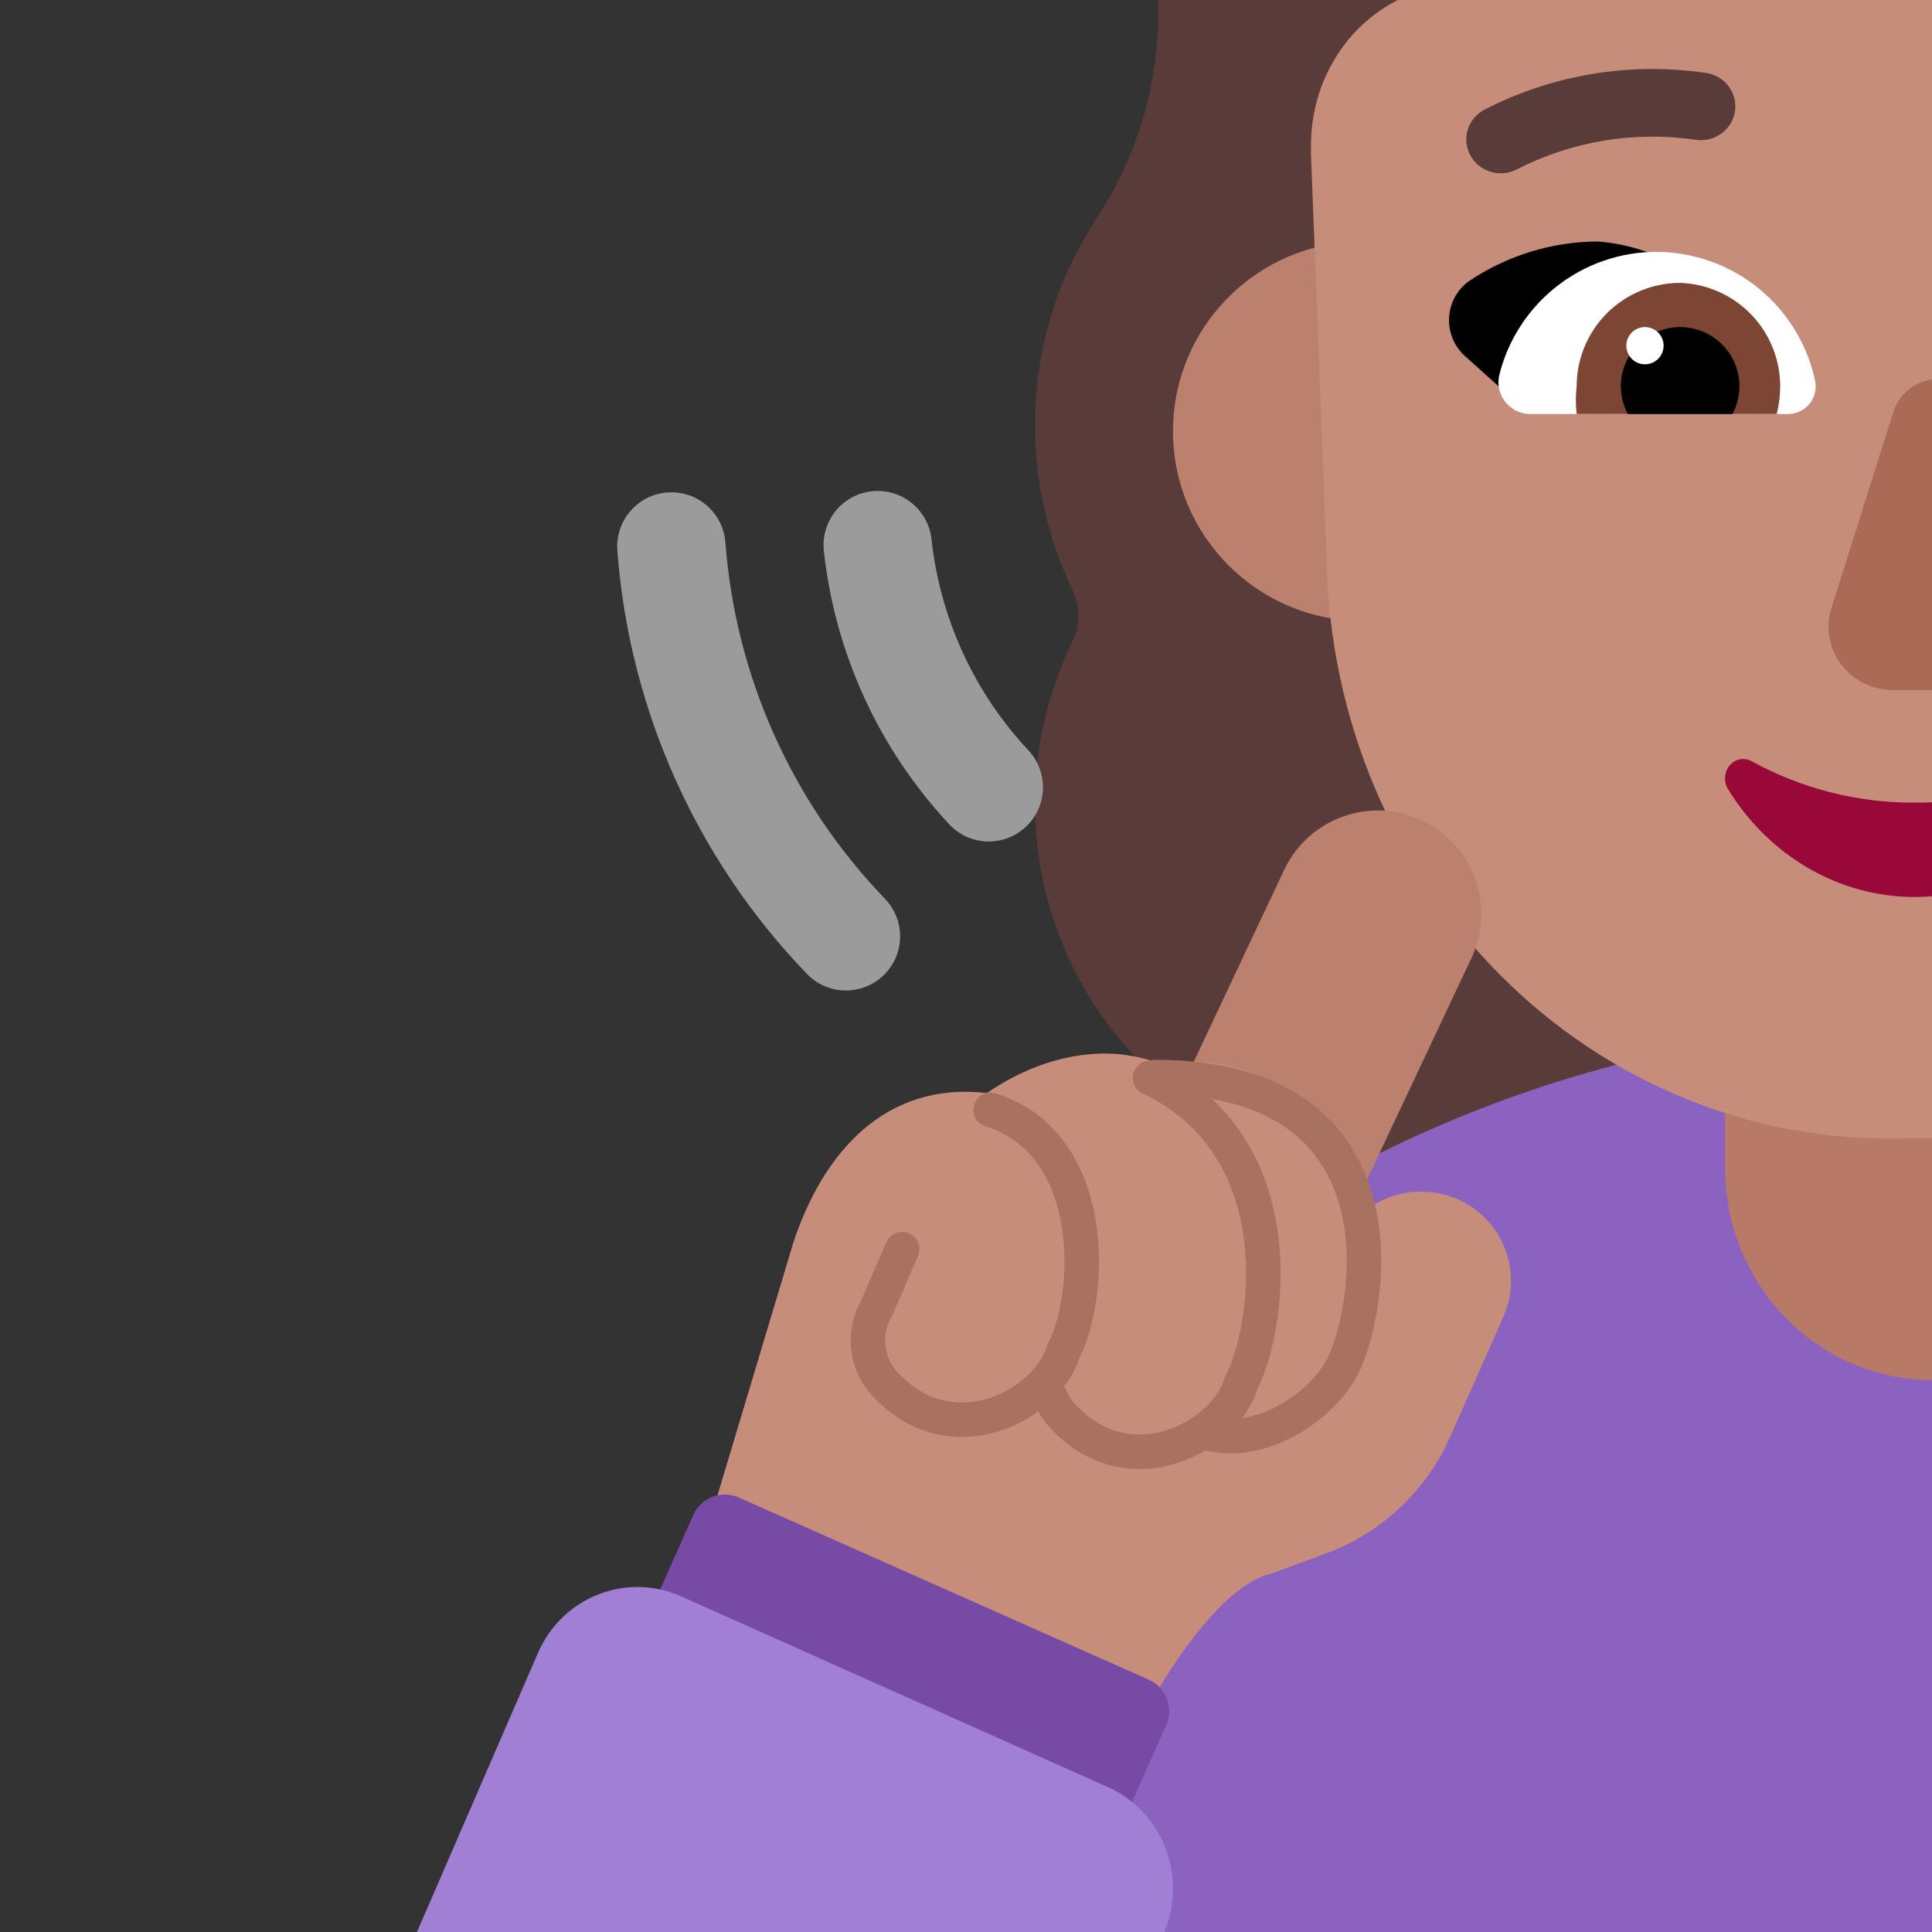 <svg viewBox="2 2 28 28" xmlns="http://www.w3.org/2000/svg">
<rect x="2" y="2" width="28" height="28" fill="#333333" stroke="none"/>
<path d="M18.788 2H30V19H22.357C19.392 19 17 16.608 17 13.643C17 12.8 17.202 12.009 17.539 11.301C17.657 11.065 17.657 10.779 17.539 10.543C17.202 9.819 17 9.027 17 8.168C17 7.042 17.335 6.016 17.906 5.142L17.91 5.135C18.482 4.259 18.785 3.232 18.785 2.187V2.17C18.785 2.113 18.786 2.057 18.788 2Z" fill="#593B39"/>
<path d="M30 16.84L30 30H12.617C13.464 26.999 15.082 24.241 17.344 22.019C20.722 18.701 25.266 16.842 30 16.84Z" fill="#8B62BF"/>
<path d="M30 12C28.343 12 27 13.38 27 15.081V18.919C27 20.62 28.343 22 30 22V12Z" fill="#B87A66"/>
<path d="M21.75 11C23.269 11 24.5 9.769 24.5 8.25C24.5 6.731 23.269 5.5 21.75 5.5C20.231 5.5 19 6.731 19 8.25C19 9.769 20.231 11 21.75 11Z" fill="#BB806E"/>
<path d="M22.259 2C21.882 2.19 21.563 2.488 21.341 2.86C21.118 3.232 21 3.662 21 4.101V4.242L21.227 10.124C21.248 11.251 21.482 12.362 21.915 13.394C22.347 14.426 22.97 15.358 23.747 16.136C24.524 16.915 25.44 17.524 26.442 17.929C27.445 18.334 28.513 18.527 29.587 18.497H30V14.967L29.323 14.354L30 13.654V11.977L29.357 10.195L30 7.529V2H22.259Z" fill="#C68D7B"/>
<path d="M15.5 9.815C15.453 9.384 15.066 9.073 14.635 9.12C14.204 9.167 13.893 9.554 13.94 9.985C14.101 11.467 14.739 12.857 15.757 13.946C16.052 14.263 16.549 14.28 16.866 13.984C17.183 13.688 17.2 13.191 16.904 12.874C16.117 12.033 15.625 10.96 15.5 9.815Z" fill="#9B9B9B"/>
<path d="M12.513 9.861C12.48 9.429 12.103 9.105 11.671 9.137C11.239 9.17 10.915 9.547 10.947 9.979C11.12 12.282 12.092 14.452 13.695 16.115C13.996 16.427 14.492 16.436 14.805 16.135C15.117 15.835 15.126 15.338 14.825 15.025C13.476 13.626 12.659 11.799 12.513 9.861Z" fill="#9B9B9B"/>
<path d="M27.321 6.87C27.1 6.483 26.788 6.155 26.411 5.916C26.035 5.678 25.605 5.535 25.161 5.5C24.49 5.502 23.836 5.704 23.281 6.08C23.198 6.142 23.13 6.221 23.081 6.313C23.033 6.404 23.006 6.505 23.001 6.608C22.996 6.711 23.014 6.814 23.054 6.91C23.094 7.005 23.154 7.091 23.231 7.16L24.021 7.87C25.141 7.48 26.191 7.21 27.321 6.87Z" fill="black"/>
<path d="M26 5.65C25.478 5.652 24.971 5.828 24.56 6.151C24.149 6.473 23.857 6.923 23.73 7.43C23.713 7.498 23.712 7.569 23.727 7.637C23.742 7.706 23.772 7.77 23.816 7.825C23.859 7.88 23.914 7.924 23.978 7.955C24.041 7.985 24.11 8.001 24.18 8H27.92C27.977 7.999 28.034 7.986 28.085 7.962C28.137 7.937 28.183 7.902 28.22 7.859C28.257 7.815 28.284 7.764 28.299 7.709C28.315 7.654 28.319 7.597 28.31 7.54C28.202 7.007 27.913 6.528 27.492 6.183C27.071 5.839 26.544 5.651 26 5.65V5.65Z" fill="white"/>
<path d="M26.35 6.1C25.952 6.1 25.571 6.258 25.289 6.539C25.008 6.821 24.85 7.202 24.85 7.6C24.835 7.733 24.835 7.867 24.85 8H27.75C27.782 7.869 27.799 7.735 27.8 7.6C27.8 7.211 27.649 6.837 27.379 6.557C27.108 6.277 26.739 6.113 26.35 6.1Z" fill="#7D4533"/>
<path d="M27.21 7.6C27.21 7.372 27.119 7.153 26.958 6.992C26.797 6.831 26.578 6.74 26.35 6.74C26.122 6.74 25.903 6.831 25.742 6.992C25.581 7.153 25.49 7.372 25.49 7.6C25.492 7.739 25.526 7.876 25.59 8H27.11C27.174 7.876 27.208 7.739 27.21 7.6V7.6Z" fill="black"/>
<path d="M25.84 7.28C25.989 7.28 26.11 7.159 26.11 7.01C26.11 6.861 25.989 6.74 25.84 6.74C25.691 6.74 25.57 6.861 25.57 7.01C25.57 7.159 25.691 7.28 25.84 7.28Z" fill="white"/>
<path d="M30 7.5C29.888 7.515 29.782 7.558 29.69 7.624C29.573 7.709 29.486 7.828 29.442 7.964L28.54 10.821C28.498 10.957 28.489 11.102 28.514 11.242C28.539 11.383 28.597 11.515 28.684 11.63C28.77 11.745 28.883 11.838 29.013 11.902C29.143 11.966 29.286 12 29.432 12H30V7.5Z" fill="#AB6A55"/>
<path d="M30 13.627C29.917 13.631 29.834 13.633 29.75 13.632C28.925 13.638 28.111 13.431 27.378 13.028C27.327 13.002 27.27 12.994 27.214 13.005C27.159 13.016 27.108 13.046 27.07 13.091C27.031 13.135 27.008 13.191 27.002 13.251C26.995 13.311 27.008 13.372 27.036 13.424C27.329 13.907 27.731 14.305 28.205 14.58C28.679 14.856 29.21 15 29.75 15C29.834 15 29.917 14.996 30 14.99V13.627Z" fill="#990838"/>
<path d="M20.611 14.607C20.964 13.858 21.858 13.536 22.607 13.889C23.356 14.242 23.678 15.136 23.325 15.886L21.193 20.409C20.84 21.158 19.947 21.479 19.197 21.126C18.448 20.773 18.126 19.88 18.48 19.13L20.611 14.607Z" fill="#BB806E"/>
<path d="M20 17.5C19.624 17.375 19.232 17.36 18.848 17.431C18.009 17.089 17.062 17.319 16.303 17.841C14.835 17.672 13.935 18.695 13.5 20L12 25L15.585 26C15.611 25.938 15.636 25.875 15.659 25.811L18.5 27C18.833 26.333 19.688 24.96 20.44 24.8L21.28 24.49C22.043 24.189 22.659 23.605 23 22.86L23.79 21.08C23.861 20.919 23.898 20.744 23.898 20.568C23.899 20.392 23.864 20.217 23.795 20.055C23.725 19.893 23.623 19.747 23.495 19.625C23.367 19.504 23.216 19.41 23.05 19.35C22.733 19.235 22.385 19.244 22.075 19.376C21.996 19.41 21.921 19.45 21.851 19.498C21.72 18.699 21.231 17.91 20 17.5Z" fill="#C68D7B"/>
<path d="M18.647 26.342L12.707 23.703C12.455 23.591 12.159 23.705 12.047 23.957L11.43 25.346C11.318 25.598 11.432 25.894 11.684 26.006L17.624 28.645C17.877 28.757 18.172 28.643 18.284 28.391L18.901 27.002C19.013 26.749 18.9 26.454 18.647 26.342Z" fill="#774AA6"/>
<path d="M18.874 30H8.043L9.802 25.944C9.972 25.559 10.284 25.258 10.672 25.107C11.059 24.955 11.49 24.965 11.87 25.135L18.074 27.908C18.451 28.083 18.746 28.401 18.894 28.793C19.042 29.183 19.035 29.616 18.874 30Z" fill="#A17FD5"/>
<path d="M26.576 4.026C25.687 3.895 24.779 4.046 23.983 4.455C23.738 4.581 23.436 4.489 23.308 4.249C23.179 4.01 23.273 3.713 23.518 3.587C24.502 3.081 25.625 2.895 26.724 3.057C26.997 3.097 27.185 3.346 27.144 3.614C27.103 3.882 26.849 4.066 26.576 4.026Z" fill="#593B39"/>
<path d="M19.472 23.018C19.345 23.094 19.208 23.156 19.067 23.202C18.503 23.383 17.825 23.31 17.272 22.748C17.182 22.663 17.106 22.564 17.047 22.456C16.88 22.577 16.691 22.674 16.492 22.738C15.928 22.92 15.25 22.846 14.697 22.284C14.572 22.166 14.474 22.021 14.411 21.861C14.347 21.699 14.319 21.524 14.331 21.35C14.342 21.18 14.39 21.015 14.471 20.866L14.846 20.005C14.901 19.878 15.049 19.82 15.175 19.875C15.302 19.93 15.36 20.078 15.305 20.204L14.92 21.087L14.914 21.098C14.865 21.185 14.836 21.283 14.83 21.383C14.823 21.483 14.839 21.584 14.876 21.677C14.912 21.77 14.97 21.854 15.043 21.923L15.051 21.93C15.456 22.344 15.931 22.394 16.339 22.262C16.765 22.125 17.086 21.802 17.171 21.514L17.178 21.49L17.19 21.468C17.369 21.129 17.497 20.436 17.387 19.767C17.277 19.105 16.949 18.534 16.282 18.323C16.15 18.282 16.077 18.141 16.119 18.01C16.16 17.878 16.301 17.805 16.432 17.847C17.346 18.136 17.753 18.919 17.88 19.685C18.003 20.431 17.874 21.225 17.643 21.68C17.597 21.824 17.522 21.963 17.424 22.091C17.434 22.106 17.443 22.123 17.45 22.14C17.487 22.234 17.544 22.318 17.618 22.386L17.626 22.394C18.03 22.808 18.505 22.857 18.913 22.726C19.34 22.588 19.661 22.265 19.746 21.977L19.753 21.954L19.765 21.932C19.946 21.587 20.138 20.783 20.026 19.946C19.916 19.122 19.518 18.301 18.561 17.847C18.436 17.788 18.383 17.639 18.442 17.514C18.483 17.427 18.568 17.375 18.658 17.371C18.682 17.363 18.708 17.359 18.734 17.359C19.709 17.359 20.429 17.58 20.945 17.949C21.463 18.319 21.753 18.822 21.897 19.341C22.04 19.858 22.04 20.393 21.979 20.848C21.919 21.301 21.796 21.694 21.675 21.927C21.509 22.249 21.19 22.567 20.814 22.783C20.437 22.999 19.969 23.131 19.506 23.028C19.494 23.025 19.483 23.022 19.472 23.018ZM19.566 17.927C20.155 18.477 20.43 19.193 20.522 19.88C20.644 20.794 20.448 21.69 20.218 22.144C20.172 22.286 20.098 22.424 20.001 22.552C20.191 22.525 20.383 22.453 20.565 22.349C20.873 22.172 21.117 21.919 21.231 21.698C21.319 21.528 21.429 21.194 21.484 20.782C21.538 20.373 21.536 19.909 21.415 19.475C21.296 19.045 21.063 18.648 20.654 18.356C20.386 18.164 20.032 18.011 19.566 17.927Z" fill="#A9715F"/>
</svg>
